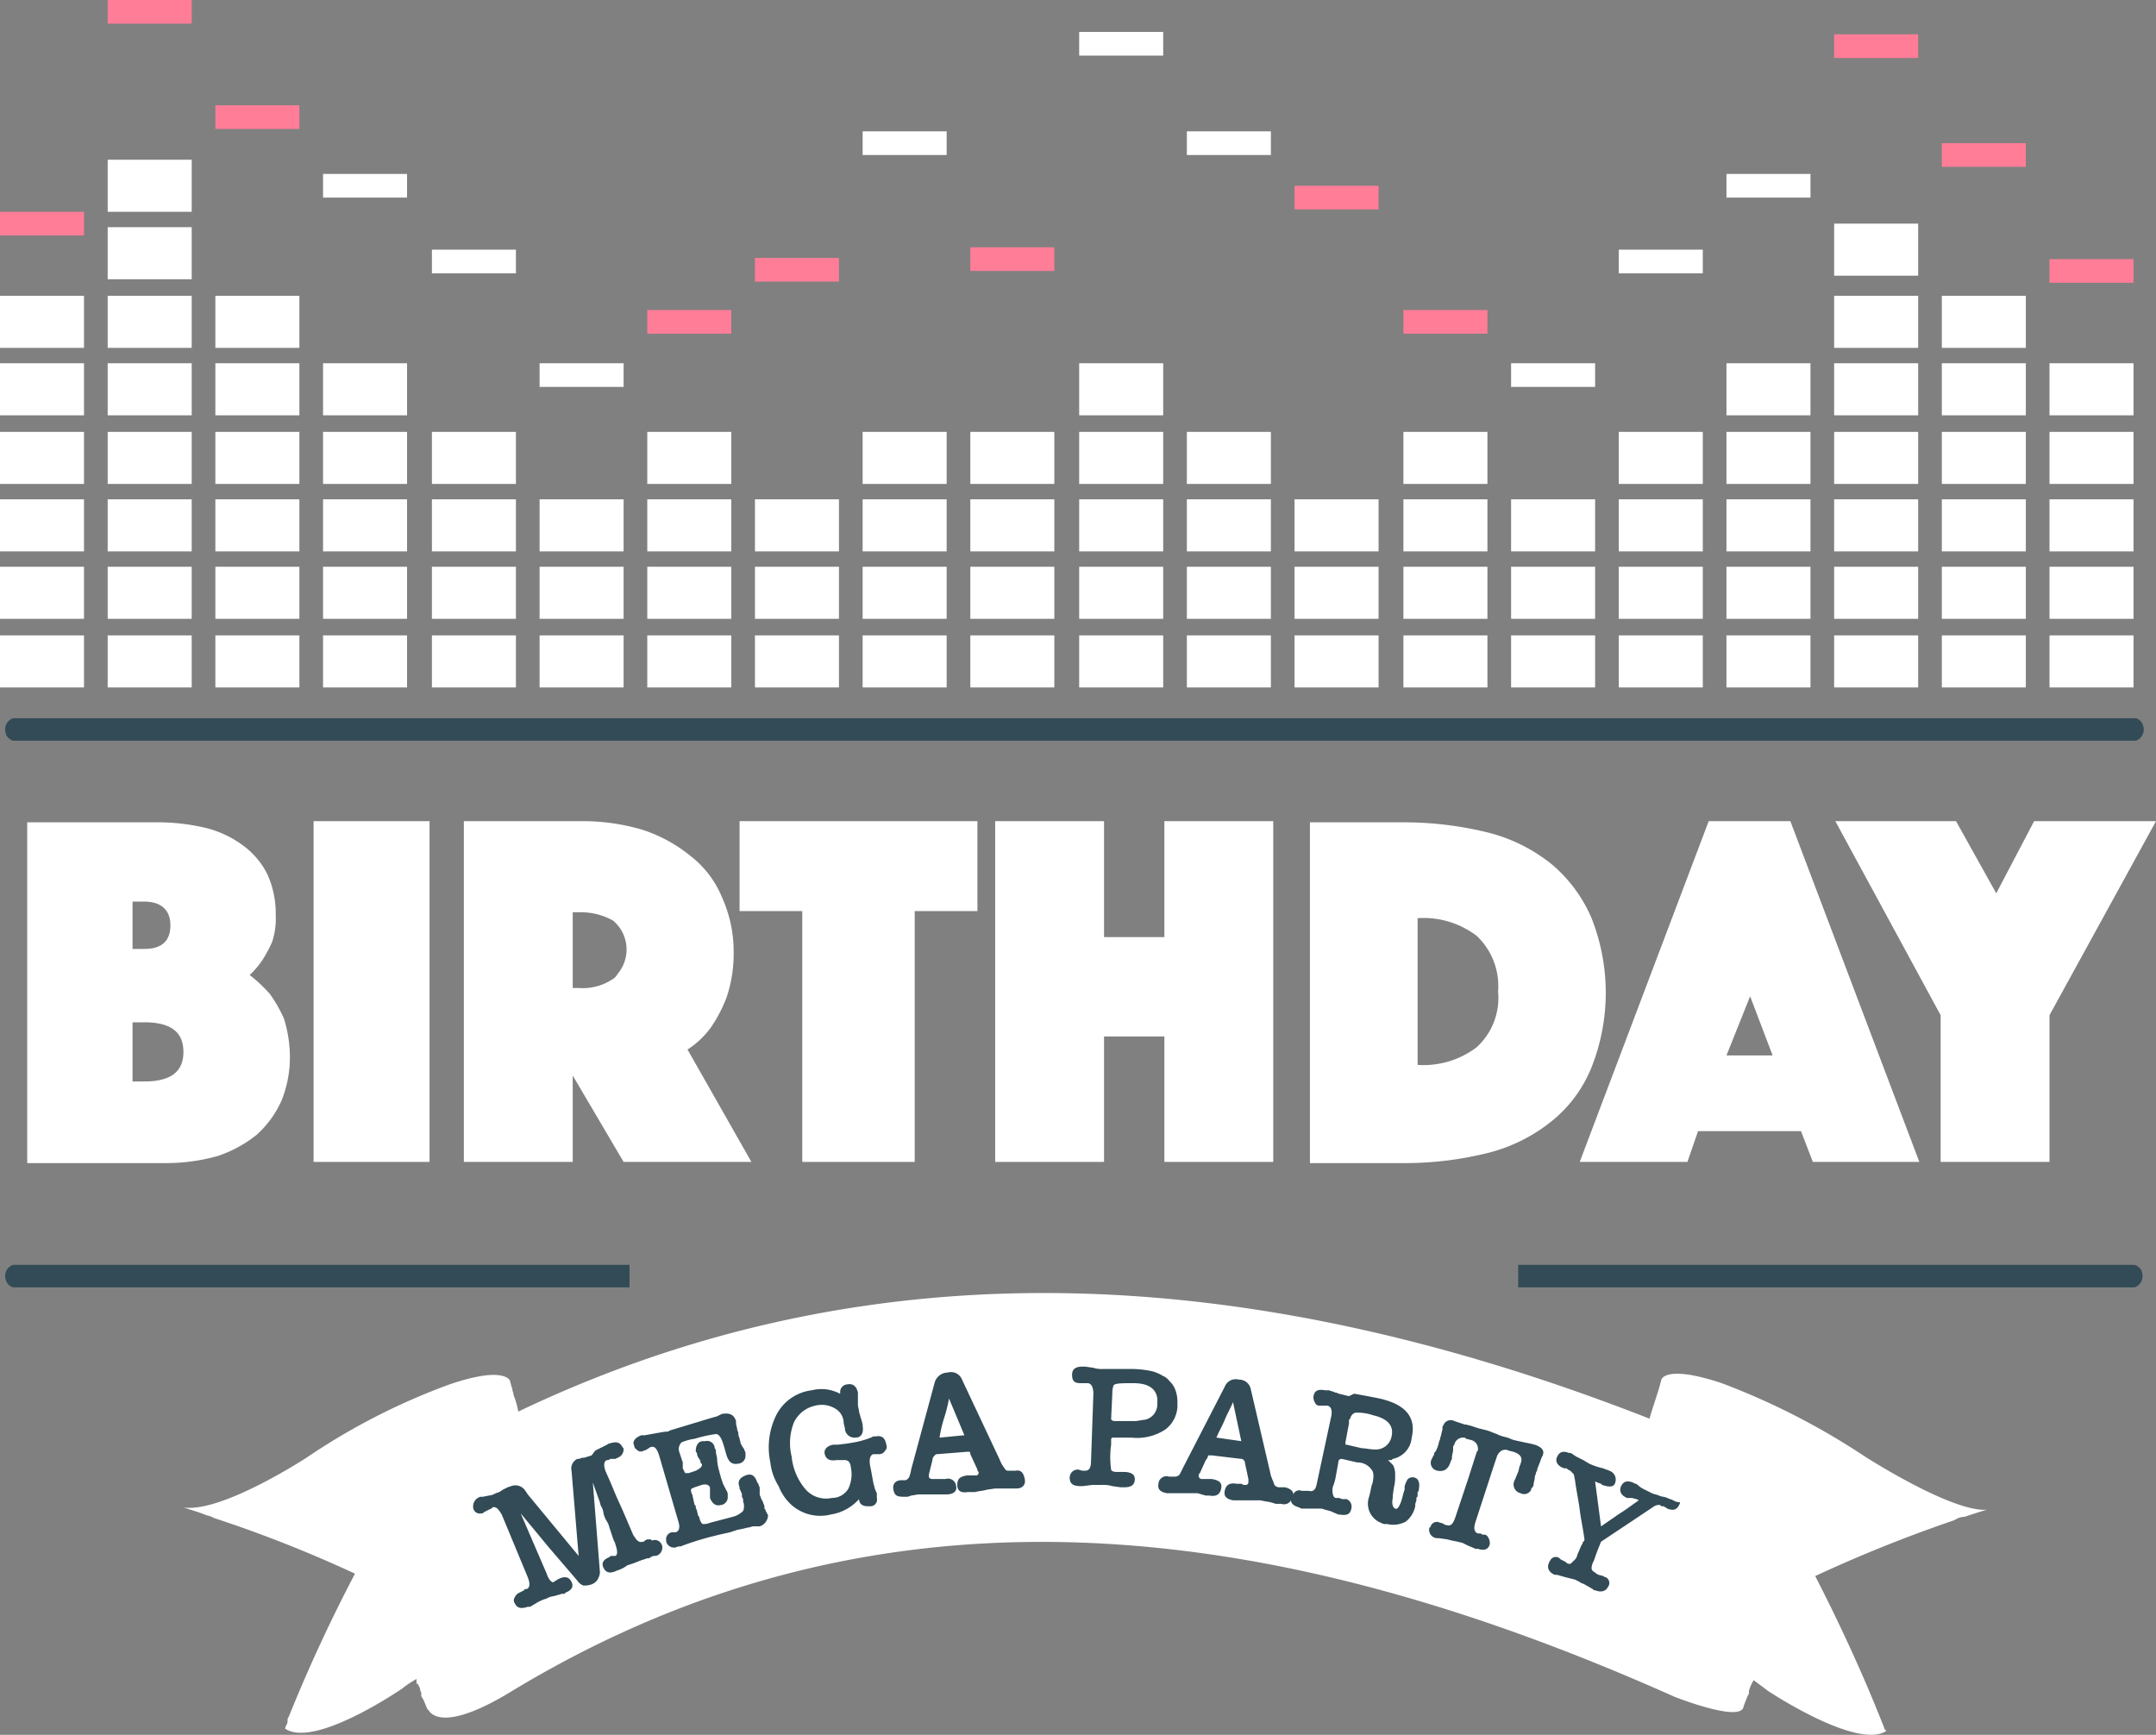 <svg xmlns="http://www.w3.org/2000/svg" viewBox="0 0 182.2 146.62"><rect x="0" y="0" width="182.2" height="146.62" fill="#808080" stroke="none"/><defs><style>.cls-1{fill:#fff;}.cls-2{fill:#324b56;}.cls-3{fill:#ff7d97;}</style></defs><title>Birthday 09</title><g id="Calque_2" data-name="Calque 2"><g id="Calque_1-2" data-name="Calque 1"><rect class="cls-1" x="173.2" y="53.7" width="7.1" height="4.4"/><rect class="cls-1" x="173.2" y="47.9" width="7.1" height="4.4"/><rect class="cls-1" x="173.2" y="42.2" width="7.1" height="4.4"/><rect class="cls-1" x="173.2" y="36.5" width="7.1" height="4.4"/><rect class="cls-1" x="173.2" y="30.7" width="7.1" height="4.4"/><path class="cls-1" d="M157.6,123.1a60.07,60.07,0,0,0-12.1-6.2c-4.8-1.6-5.1-.3-5.1-.3-.3,1.2-.7,2.2-1,3.3-31.9-12.5-64.4-15.5-95.6-.6a7.37,7.37,0,0,0-.4-1.4c0-.2-.1-.3-.1-.5a6.37,6.37,0,0,1-.2-.7s-.4-1.3-5.1.3a55.32,55.32,0,0,0-12.1,6.2s-7.2,4.7-10.4,4.2c.6.2,1.3.4,1.8.6h0c.2.1.4.1.6.2l.2.1h0A108.84,108.84,0,0,1,30,133a132.65,132.65,0,0,0-5.6,12.1c-.1.1-.1.2-.1.4s-.2.4-.2.6c2.5,1.7,9.9-3.4,9.9-3.4a8.34,8.34,0,0,1,1.2-.8v.4h.1l.2.4v.1h0c0,.1.1.2.1.3h0v.2a.35.35,0,0,0,.1.2c0,.1.1.1.1.2h0c.1.2.2.5.3.7a.1.1,0,0,0,.1.1c.2.4,1.4,1.9,7.1-1.6,31.9-19.3,65.3-14.2,98.2.5,0,0,4.8,1.9,5.7,1.1v0l.1-.1c.1-.4.3-.8.4-1.1a.37.37,0,0,0,.1-.3v-.1a3.55,3.55,0,0,1,.4-.9l1.2.9s7.5,5,10,3.4a.1.1,0,0,0-.1-.1c-.1-.2-.1-.3-.2-.5-1.7-4.3-3.6-8.4-5.7-12.5a119,119,0,0,1,11.7-4.7l.2-.1h0a1.42,1.42,0,0,1,.6-.2h.1c.6-.2,1.2-.4,1.9-.6C164.9,127.8,157.6,123.1,157.6,123.1Z"/><path class="cls-1" d="M23,79.6a6.34,6.34,0,0,0,.3-2.3,8,8,0,0,0-.7-3.4,6.77,6.77,0,0,0-2-2.4A8.92,8.92,0,0,0,17.5,70a17.37,17.37,0,0,0-3.9-.5H2.3V98.3H14a16.11,16.11,0,0,0,4.4-.6,10.62,10.62,0,0,0,3.3-1.8A8.64,8.64,0,0,0,23.8,93a9.86,9.86,0,0,0,.7-3.8,11.15,11.15,0,0,0-.5-3.1A11.25,11.25,0,0,0,22.8,84a12.88,12.88,0,0,0-1.7-1.6,6.89,6.89,0,0,0,1.1-1.3A10.93,10.93,0,0,0,23,79.6ZM11.2,76.2h1c1.4,0,2.2.7,2.2,2s-.7,2-2.2,2h-1Zm1,15.2h-1v-5h1c2.2,0,3.3.8,3.3,2.5s-1.1,2.5-3.3,2.5Z"/><rect class="cls-1" x="26.5" y="69.4" width="9.8" height="28.8"/><path class="cls-1" d="M60.1,86.8a11.88,11.88,0,0,0,1.3-2.5,11.48,11.48,0,0,0,.6-3.7,11.17,11.17,0,0,0-1-4.8,8.49,8.49,0,0,0-2.7-3.5,12.5,12.5,0,0,0-4.1-2.2,17.92,17.92,0,0,0-5.1-.7H39.2V98.2h9.2V90.9l4.3,7.3H63.5l-5.4-9.5A7.28,7.28,0,0,0,60.1,86.8Zm-8.4-4a4.52,4.52,0,0,1-2.8.7h-.5V77.1H49a5.55,5.55,0,0,1,2.8.7,3.18,3.18,0,0,1,.4,4.5,1.18,1.18,0,0,1-.5.5Z"/><polygon class="cls-1" points="77.3 98.2 77.3 77 82.6 77 82.6 69.4 62.5 69.4 62.5 77 67.8 77 67.8 98.2 77.3 98.2"/><polygon class="cls-1" points="107.6 98.2 107.6 69.4 98.4 69.4 98.4 79.2 93.3 79.2 93.3 69.4 84.1 69.4 84.1 98.2 93.3 98.2 93.3 87.6 98.4 87.6 98.4 98.2 107.6 98.2"/><path class="cls-1" d="M134.5,77.6a12.23,12.23,0,0,0-3.3-4.5,14,14,0,0,0-5.3-2.7,29.59,29.59,0,0,0-7.2-.9h-8V98.3h8a29,29,0,0,0,7.2-.9,14,14,0,0,0,5.3-2.7,11.21,11.21,0,0,0,3.3-4.5,17.14,17.14,0,0,0,0-12.6Zm-9.7,10.9a7.42,7.42,0,0,1-5,1.5V77.6a7.42,7.42,0,0,1,5,1.5,5.83,5.83,0,0,1,1.8,4.7A5.64,5.64,0,0,1,124.8,88.5Z"/><path class="cls-1" d="M143.5,95.6h8.7l1,2.6h9L151.3,69.4h-6.9L133.5,98.2h9.1Zm4.4-11.4,1.9,5h-3.9Z"/><polygon class="cls-1" points="173.2 98.2 173.2 85.8 182.2 69.4 171.9 69.4 168.7 75.5 165.3 69.4 155.1 69.4 164 85.8 164 98.2 173.2 98.2"/><path class="cls-2" d="M165.3,128.2l.2-.1-.2.1Z"/><rect class="cls-1" y="53.7" width="7.1" height="4.4"/><rect class="cls-1" y="47.9" width="7.1" height="4.4"/><rect class="cls-1" y="42.2" width="7.1" height="4.4"/><rect class="cls-1" y="36.5" width="7.1" height="4.4"/><rect class="cls-1" y="30.7" width="7.1" height="4.4"/><rect class="cls-1" y="25" width="7.1" height="4.4"/><rect class="cls-1" x="9.1" y="53.7" width="7.1" height="4.4"/><rect class="cls-1" x="9.1" y="47.9" width="7.1" height="4.4"/><rect class="cls-1" x="9.1" y="42.2" width="7.1" height="4.4"/><rect class="cls-1" x="9.1" y="36.5" width="7.1" height="4.4"/><rect class="cls-1" x="9.1" y="30.7" width="7.1" height="4.4"/><rect class="cls-1" x="9.1" y="25" width="7.1" height="4.4"/><rect class="cls-1" x="9.1" y="19.2" width="7.1" height="4.4"/><rect class="cls-1" x="9.1" y="13.5" width="7.1" height="4.4"/><rect class="cls-1" x="18.2" y="53.7" width="7.1" height="4.4"/><rect class="cls-1" x="18.2" y="47.9" width="7.1" height="4.4"/><rect class="cls-1" x="18.2" y="42.2" width="7.1" height="4.4"/><rect class="cls-1" x="18.2" y="36.5" width="7.1" height="4.4"/><rect class="cls-1" x="18.2" y="30.7" width="7.1" height="4.4"/><rect class="cls-1" x="18.2" y="25" width="7.1" height="4.4"/><rect class="cls-1" x="27.3" y="53.7" width="7.1" height="4.4"/><rect class="cls-1" x="27.3" y="47.9" width="7.1" height="4.4"/><rect class="cls-1" x="27.3" y="42.2" width="7.1" height="4.4"/><rect class="cls-1" x="27.3" y="36.5" width="7.1" height="4.4"/><rect class="cls-1" x="27.3" y="30.7" width="7.1" height="4.4"/><rect class="cls-1" x="36.5" y="53.7" width="7.1" height="4.4"/><rect class="cls-1" x="36.5" y="47.9" width="7.1" height="4.4"/><rect class="cls-1" x="36.5" y="42.2" width="7.1" height="4.4"/><rect class="cls-1" x="36.5" y="36.5" width="7.1" height="4.4"/><rect class="cls-1" x="45.6" y="53.7" width="7.1" height="4.4"/><rect class="cls-1" x="45.6" y="47.9" width="7.1" height="4.4"/><rect class="cls-1" x="45.6" y="42.2" width="7.1" height="4.4"/><rect class="cls-1" x="54.7" y="53.7" width="7.1" height="4.4"/><rect class="cls-1" x="54.7" y="47.9" width="7.1" height="4.4"/><rect class="cls-1" x="54.7" y="42.2" width="7.1" height="4.4"/><rect class="cls-1" x="54.7" y="36.5" width="7.1" height="4.4"/><rect class="cls-1" x="63.8" y="53.7" width="7.1" height="4.4"/><rect class="cls-1" x="63.8" y="47.9" width="7.1" height="4.4"/><rect class="cls-1" x="63.8" y="42.2" width="7.1" height="4.4"/><rect class="cls-1" x="72.9" y="53.7" width="7.1" height="4.4"/><rect class="cls-1" x="72.9" y="47.9" width="7.1" height="4.4"/><rect class="cls-1" x="72.9" y="42.2" width="7.1" height="4.4"/><rect class="cls-1" x="72.9" y="36.5" width="7.1" height="4.4"/><rect class="cls-1" x="82" y="53.7" width="7.1" height="4.4"/><rect class="cls-1" x="82" y="47.9" width="7.1" height="4.4"/><rect class="cls-1" x="82" y="42.2" width="7.1" height="4.4"/><rect class="cls-1" x="82" y="36.5" width="7.1" height="4.4"/><rect class="cls-1" x="27.3" y="14.7" width="7.1" height="2"/><rect class="cls-1" x="36.5" y="21.1" width="7.1" height="2"/><rect class="cls-1" x="45.6" y="30.7" width="7.1" height="2"/><rect class="cls-1" x="72.9" y="11.1" width="7.1" height="2"/><rect class="cls-1" x="164.1" y="53.7" width="7.1" height="4.4"/><rect class="cls-1" x="164.1" y="47.9" width="7.1" height="4.4"/><rect class="cls-1" x="164.1" y="42.2" width="7.1" height="4.4"/><rect class="cls-1" x="164.1" y="36.5" width="7.1" height="4.4"/><rect class="cls-1" x="164.1" y="30.7" width="7.1" height="4.4"/><rect class="cls-1" x="164.1" y="25" width="7.1" height="4.4"/><rect class="cls-1" x="155" y="53.7" width="7.1" height="4.4"/><rect class="cls-1" x="155" y="47.9" width="7.1" height="4.4"/><rect class="cls-1" x="155" y="42.2" width="7.1" height="4.4"/><rect class="cls-1" x="155" y="36.5" width="7.1" height="4.4"/><rect class="cls-1" x="155" y="30.7" width="7.1" height="4.4"/><rect class="cls-1" x="155" y="25" width="7.1" height="4.4"/><rect class="cls-1" x="155" y="18.9" width="7.1" height="4.4"/><rect class="cls-1" x="145.9" y="53.7" width="7.1" height="4.4"/><rect class="cls-1" x="145.9" y="47.9" width="7.1" height="4.4"/><rect class="cls-1" x="145.9" y="42.2" width="7.1" height="4.4"/><rect class="cls-1" x="145.9" y="36.5" width="7.1" height="4.4"/><rect class="cls-1" x="145.9" y="30.7" width="7.1" height="4.4"/><rect class="cls-1" x="136.8" y="53.7" width="7.1" height="4.4"/><rect class="cls-1" x="136.8" y="47.9" width="7.1" height="4.4"/><rect class="cls-1" x="136.8" y="42.2" width="7.1" height="4.4"/><rect class="cls-1" x="136.8" y="36.5" width="7.1" height="4.4"/><rect class="cls-1" x="127.7" y="53.7" width="7.1" height="4.4"/><rect class="cls-1" x="127.7" y="47.9" width="7.1" height="4.4"/><rect class="cls-1" x="127.7" y="42.2" width="7.1" height="4.4"/><rect class="cls-1" x="118.6" y="53.7" width="7.1" height="4.4"/><rect class="cls-1" x="118.6" y="47.9" width="7.1" height="4.4"/><rect class="cls-1" x="118.6" y="42.2" width="7.1" height="4.4"/><rect class="cls-1" x="118.6" y="36.5" width="7.1" height="4.4"/><rect class="cls-1" x="109.4" y="53.7" width="7.1" height="4.4"/><rect class="cls-1" x="109.4" y="47.9" width="7.1" height="4.4"/><rect class="cls-1" x="109.4" y="42.2" width="7.1" height="4.4"/><rect class="cls-1" x="100.3" y="53.7" width="7.1" height="4.4"/><rect class="cls-1" x="100.3" y="47.9" width="7.1" height="4.4"/><rect class="cls-1" x="100.3" y="42.2" width="7.1" height="4.4"/><rect class="cls-1" x="100.3" y="36.5" width="7.1" height="4.4"/><rect class="cls-1" x="91.2" y="53.7" width="7.1" height="4.4"/><rect class="cls-1" x="91.2" y="47.9" width="7.1" height="4.4"/><rect class="cls-1" x="91.2" y="42.2" width="7.1" height="4.4"/><rect class="cls-1" x="91.2" y="36.5" width="7.1" height="4.4"/><rect class="cls-1" x="91.2" y="30.7" width="7.1" height="4.4"/><rect class="cls-1" x="145.9" y="14.7" width="7.1" height="2"/><rect class="cls-1" x="136.8" y="21.1" width="7.1" height="2"/><rect class="cls-1" x="127.7" y="30.7" width="7.1" height="2"/><rect class="cls-1" x="100.3" y="11.1" width="7.1" height="2"/><rect class="cls-1" x="91.2" y="2.7" width="7.1" height="2"/><path class="cls-2" d="M1.1,62.6H180.5a1,1,0,0,0,.6-1.3.9.9,0,0,0-.6-.6H1.1A1,1,0,0,0,.5,62C.5,62.2.8,62.5,1.1,62.6Z"/><path class="cls-2" d="M53.2,106.9H1.1a1,1,0,0,0-.6,1.3.9.9,0,0,0,.6.6H53.2Z"/><path class="cls-2" d="M180.4,106.9H128.3v1.9h52.1a1,1,0,0,0,.6-1.3C181,107.3,180.7,107,180.4,106.9Z"/><path class="cls-2" d="M54.9,130.1h-.2l-.2.1-.1.1h-.1c-.3.1-.5-.1-.8-.6l-.9-2.1-.5-1.1-.5-1.2-.4-.9c-.2-.5-.2-.9.1-1h.1l.2-.1H52l.2-.1a.75.75,0,0,0,.5-.7c0-.1,0-.1-.1-.2-.2-.4-.5-.5-1.1-.3a.35.35,0,0,0-.2.1l-.4.2-.6.3-.3.4-.3.1c-.1,0-.2.1-.4.1s-.3.1-.4.1h-.1a.88.88,0,0,0-.5,1l.6,7.2-4.3-5.2h0l-.2-.3a1,1,0,0,0-1.2-.4l-.3.1-.4.2-.3.2-.3.1a1.42,1.42,0,0,1-.6.2l-.5.1h-.2a.85.85,0,0,0-.6,1,.57.57,0,0,0,.7.4c.1,0,.1,0,.2-.1l.2-.1.2-.1.2-.1a.1.1,0,0,0,.1-.1c.3-.1.5.1.8.6l2.2,5.3c.2.5.2.9-.1,1h-.1a.1.1,0,0,0-.1.1l-.2.1-.2.1a.78.78,0,0,0-.4.4.45.45,0,0,0,0,.5c.2.4.5.5,1.1.3h.2l.5-.3a3.55,3.55,0,0,1,.9-.4,1.42,1.42,0,0,1,.6-.2l.7-.2h.2l.1-.1c.5-.2.7-.5.5-.9s-.5-.5-1-.3l-.2.1c-.1.1-.2.1-.3.2s-.4-.1-.6-.7L44,127.9l2.4,2.9,2.4,2.8a1,1,0,0,0,.5.4,1.7,1.7,0,0,0,.7-.1,1,1,0,0,0,.5-.4,1.42,1.42,0,0,0,.2-.6l-.6-7.6.5,1.4c.1.2.1.4.2.6a1.42,1.42,0,0,1,.2.6,2.12,2.12,0,0,0,.3.7,1.69,1.69,0,0,1,.2.5l.3.9c.1.3.2.4.2.5.2.6.2.9,0,1h-.4l-.1.1c-.5.2-.7.5-.5.9s.5.5,1,.3c.2-.1.3-.1.5-.2a2.19,2.19,0,0,0,.5-.3l.6-.2.5-.2.6-.2a.37.37,0,0,0,.3-.1.6.6,0,0,1,.4-.1.66.66,0,0,0,.5-.4.64.64,0,0,0,0-.6.63.63,0,0,0-.8-.3C55,130.1,55,130.1,54.9,130.1Z"/><path class="cls-2" d="M64.7,127.7c0-.1,0-.1-.1-.2v-.2c0-.1-.1-.2-.1-.3l-.1-.2-.1-.2c0-.1-.1-.2-.1-.3v-.5a.49.49,0,0,0-.1-.3c0-.1,0-.1-.1-.2-.2-.6-.5-.8-1-.6s-.7.5-.5,1a.37.37,0,0,0,.1.3c0,.1.1.2.1.3v.2l.1.2v.2a1.1,1.1,0,0,1,0,.8,1.93,1.93,0,0,1-.9.5l-1.9.5a1.27,1.27,0,0,1-.6.1c-.1,0-.2-.2-.3-.5,0-.1,0-.1-.1-.2l-.1-.4c0-.1-.1-.2-.1-.3s0-.2-.1-.2l-.2-.9a.6.6,0,0,1-.1-.4c0-.1.1-.1.3-.2l.6-.2c.4-.1.6,0,.7.2h0v.9q.3.75.9.6a.66.66,0,0,0,.6-.7v-.2c0-.2-.1-.3-.2-.5l-.2-.4-.2-.6c0-.1-.1-.3-.1-.4a4.25,4.25,0,0,1-.2-1.1c0-.2-.1-.4-.1-.6a.37.37,0,0,0-.1-.3.64.64,0,0,0-.8-.6h-.2c-.4,0-.6.4-.6.8,0,.1,0,.1.1.2a.76.76,0,0,0,.2.5h0l.1.2c0,.1,0,.2.1.2.1.2-.1.4-.5.6l-.6.2h-.3l-.2-.4v-.5l-.3-.9a.78.78,0,0,1,.2-.8,4.51,4.51,0,0,1,1.1-.3,11.63,11.63,0,0,1,1.8-.4h0c.3,0,.5.4.7,1.1l.2.7c.2.6.5.8,1,.7a.66.66,0,0,0,.6-.7v-.2c0-.1-.1-.2-.1-.3l-.2-.3-.1-.2-.1-.4c0-.1-.1-.2-.1-.4s-.1-.3-.1-.4-.1-.4-.1-.5v-.2c-.2-.6-.6-.7-1.2-.6l-.2.1-.2.1h0l-.7.2-3.3,1c-.1.1-.2.1-.4.1l-.6.1-1.1.2h-.3c-.5.2-.8.5-.6.9,0,.2.2.3.3.4a.45.45,0,0,0,.5,0,.76.76,0,0,0,.4-.2c.1,0,.1-.1.2-.1.3-.1.5.1.7.7l1.6,5.5c.2.6.1.9-.2,1h-.3a.59.59,0,0,0-.5.7v.1a.68.68,0,0,0,1,.4h.2a24.13,24.13,0,0,1,2.5-.8l.8-.2.9-.2.6-.2.5-.1.4-.1c.2,0,.3-.1.5-.1h.5a1,1,0,0,0,.7-.9c0-.1,0-.1-.1-.2A.35.35,0,0,0,64.7,127.7Z"/><path class="cls-2" d="M74,121.4h-.2l-.2.1a7.37,7.37,0,0,1-1.4.4l-.6.1-.8.1h-.4c-.5.1-.8.4-.7.8s.4.6,1,.5h.6a.6.6,0,0,1,.4.1.76.76,0,0,1,.2.5,2.82,2.82,0,0,1-.2,1.8,1.6,1.6,0,0,1-1.4.8,2.31,2.31,0,0,1-2.2-.7,5,5,0,0,1-1.2-2.8,4.76,4.76,0,0,1,.2-2.9,2.6,2.6,0,0,1,1.8-1.4,2.19,2.19,0,0,1,1.6.2,1.44,1.44,0,0,1,.8,1.3l.1.4a.81.81,0,0,0,.9.8c.5,0,.7-.4.6-1v-.1a6.37,6.37,0,0,0-.2-.7c0-.1-.1-.3-.1-.4s-.1-.4-.1-.6v-1c-.1-.5-.4-.8-.9-.7a.65.65,0,0,0-.6.6v.2h0a3.32,3.32,0,0,0-2.4-.3,3.89,3.89,0,0,0-3,2.1,6.15,6.15,0,0,0-.5,4,4.79,4.79,0,0,0,.7,2,4.19,4.19,0,0,0,1.1,1.6,3.65,3.65,0,0,0,3.3.8,4,4,0,0,0,2.3-1.2l.1-.1h0c0,.4.3.6.7.6h.2a.56.56,0,0,0,.6-.7v-.4L74,126c0-.1-.1-.2-.1-.3s-.1-.3-.1-.4l-.2-1.1c-.2-.8-.1-1.2.2-1.3h.5a.55.55,0,0,0,.5-.3.44.44,0,0,0,.1-.5C74.8,121.5,74.5,121.3,74,121.4Z"/><path class="cls-2" d="M85.8,124.3h-.5c-.2,0-.3,0-.4-.2a2.51,2.51,0,0,1-.4-.7l-3.2-6.8a1,1,0,0,0-1.2-.6,1.17,1.17,0,0,0-1.1.8l-2,7.4a2.54,2.54,0,0,1-.2.7c-.1.1-.2.2-.3.2h-.3c-.5,0-.8.3-.7.8s.3.6.9.6h.3l.3-.1.6-.1H80c.6,0,.9-.3.8-.7a.69.69,0,0,0-.9-.6H78.8c-.2,0-.3-.1-.3-.2v-.2l.3-1.2a.52.52,0,0,1,.2-.4c.1-.1.1-.1.2-.1l2.5-.2h.2c.1,0,.1.1.1.2l.6,1.3h0v.1l.1.1v.1a.22.22,0,0,1-.2.2h-.8c-.6.1-.8.3-.8.8s.3.7.9.6h.6c.4-.1.7-.1,1-.2l.7-.1h1.8c.5,0,.8-.3.7-.8S86.3,124.2,85.8,124.3Zm-6.4-2.8a10.46,10.46,0,0,1,.4-1.7,12.44,12.44,0,0,0,.4-1.6l1.3,3.1h0Z"/><path class="cls-2" d="M94.9,124.4h-.6c-.2,0-.4-.1-.4-.2a7.39,7.39,0,0,1,0-2.1v-.5l.1-.1h1.6a4.35,4.35,0,0,0,2.9-.7,2.57,2.57,0,0,0,1-2.2,2.77,2.77,0,0,0-.1-.9,2,2,0,0,0-.4-.8c-.2-.2-.4-.5-.7-.6a3.55,3.55,0,0,0-.9-.4,8.75,8.75,0,0,0-1.6-.2H93.2a2.2,2.2,0,0,1-.8-.1l-.7-.1h-.2c-.6,0-.9.2-.9.7s.2.7.7.7h.6c.3,0,.5.3.5.9l-.2,5.7c0,.6-.2.8-.5.8h-.2c-.1,0-.3-.1-.4-.1a.68.68,0,0,0-.7.7c0,.5.3.7.9.7h.2l.8-.1h.8a2.77,2.77,0,0,1,.9.1l.7.1H95c.6,0,.9-.2.9-.7S95.4,124.4,94.9,124.4Zm-.9-6.6a2,2,0,0,1,.1-.7c.1-.2.7-.2,1.7-.2,1.4,0,2.1.6,2,1.7a1.32,1.32,0,0,1-1.1,1.4c-.2,0-.5.1-.8.1H94.2c-.2,0-.3-.1-.3-.2Z"/><path class="cls-2" d="M119.6,124.9a.57.57,0,0,0-.7.2.35.35,0,0,1-.1.2c0,.1-.1.2-.1.4v.2l-.1.3-.1.4q-.3,1.05-.6.9c-.2-.1-.3-.4-.2-.9v-.2l.1-.7a3.4,3.4,0,0,0,.1-1,1.7,1.7,0,0,0-.1-.7c0-.1-.1-.2-.2-.3l-.3-.3h.2c.1,0,.1,0,.2-.1a2,2,0,0,0,1.6-1.8q.6-2.55-2.7-3.3l-.5-.1-.5-.1-1.1-.2h-.1l-.4.2-.4-.1-.4-.1c-.1,0-.2-.1-.3-.1s-.2-.1-.3-.1l-.3-.1H112c-.6-.1-.9,0-1,.5a.9.9,0,0,0,.1.5c.1.2.2.3.4.3h.7q.45.15.3.9l-1.2,5.6c-.1.6-.3.8-.7.7H110a.52.52,0,0,0-.7.3c0-.3-.3-.5-.7-.6h-.5a.52.52,0,0,1-.4-.2c-.1-.3-.2-.5-.3-.8l-1.7-7.3a1,1,0,0,0-1-.8,1,1,0,0,0-1.2.6L100,124l-.3.6a.52.52,0,0,1-.4.2h-.5a.68.68,0,0,0-.9.6c-.1.5.2.7.7.8h2.6l.7.2h.3c.6.1.9-.1,1-.6s-.2-.7-.8-.8h-.8a.27.27,0,0,1-.3-.3c0-.1,0-.1.1-.2l.5-1.1a.76.76,0,0,0,.2-.4h.3l2.5.3c.1,0,.1,0,.2.1s.1.1.1.2l.3,1.4h0v.3a.22.22,0,0,1-.2.2h-.2l-.2-.1h-.4c-.6-.1-.9.1-1,.6s.2.7.7.8h2.3l.5.1a3.09,3.09,0,0,1,.8.2h.5a.67.67,0,0,0,.8-.3c0,.3.3.5.7.6a.37.37,0,0,0,.3.1h1.6l.3.1.4.1.7.3h.1c.6.1.9,0,1-.5a.68.68,0,0,0-.4-.8h-.2a.6.6,0,0,1-.4-.1h-.3c-.2,0-.3-.3-.3-.7h0a1,1,0,0,1,.1-.4,4.54,4.54,0,0,0,.2-.8l.2-1.1a.27.27,0,0,1,.3-.3l1.3.3a1.43,1.43,0,0,1,1.2.6c.2.2.2.6.1,1.1l-.1.3-.1.5-.1.4a1.74,1.74,0,0,0,1,2.2.75.75,0,0,0,.5.1,2.26,2.26,0,0,0,1.6-.2,2.22,2.22,0,0,0,.8-1.3v-.2l.1-.3v-.1c0-.1,0-.2.1-.2v-.3c0-.1,0-.1.1-.2v-.1C120,125.4,119.9,125,119.6,124.9Zm-16.8-3.4c.2-.5.5-1,.7-1.5s.5-1,.7-1.5l.7,3.3h0Zm13.3,1c-.3,0-.7-.1-1-.1l-1.3-.3c-.1,0-.1,0-.1-.1v-.1l.3-1.6v-.2c0-.1,0-.1.1-.2a.7.7,0,0,1,.4-.5,3.89,3.89,0,0,1,1.5.2c1.3.3,1.8.9,1.6,1.8a1.37,1.37,0,0,1-.8,1,1.48,1.48,0,0,1-.7.1Z"/><path class="cls-2" d="M129.7,122.1l-.4-.1-.5-.1-.9-.2-.5-.2-.4-.1-.3-.1-.2-.1c-.3-.1-.5-.2-.8-.3l-.8-.2-.6-.2-.4-.1h-.1l-.6-.2-.3-.1a.66.66,0,0,0-.9.3c0,.1-.1.1-.1.2v.2l-.1.4c0,.1-.1.3-.1.4s-.1.2-.1.3a2.71,2.71,0,0,1-.3.8l-.1.1v.1c0,.1-.1.1-.1.2l-.1.2a.67.67,0,0,0,.5,1c.5.1.9-.1,1.1-.8l.1-.2v-.2l.1-.5v-.2a.37.37,0,0,1,.1-.3.76.76,0,0,1,.8-.6c.1,0,.1,0,.2.1l.4.1a.76.76,0,0,1,.6.8c0,.1,0,.1-.1.2l-.7,2.2-.4,1.2-.4,1.2-.3.9c-.2.6-.4.8-.7.7h-.1l-.2-.1-.2-.1h-.1a.55.55,0,0,0-.8.3.1.1,0,0,1-.1.1.71.71,0,0,0,.6.9h.2l.7.1.4.1.5.1.4.1.4.2.7.3h.2c.6.2.9,0,1-.4a.9.9,0,0,0-.1-.5c-.1-.2-.2-.3-.4-.3h-.1l-.2-.1h-.2c-.3-.1-.4-.4-.2-1l1.5-4.6.3-.9a1,1,0,0,1,.4-.5.64.64,0,0,1,.6,0l.4.1c.6.2.8.5.6,1,0,.1-.1.2-.1.3l-.1.4c-.1.2-.2.5-.3.7a.76.76,0,0,0,.5,1.1.66.66,0,0,0,.9-.3c0-.1,0-.1.1-.2s.1-.2.1-.3a4.33,4.33,0,0,0,.1-.5c0-.2.1-.3.1-.4a.35.35,0,0,1,.1-.2v-.1c.1-.3.2-.5.3-.8s.2-.4.2-.5C130.5,122.6,130.3,122.3,129.7,122.1Z"/><path class="cls-2" d="M141.4,126.8c-.2-.1-.3-.1-.5-.2s-.5-.1-.7-.2-.4-.1-.6-.2l-.6-.3a2.09,2.09,0,0,1-.6-.4.31.31,0,0,0-.2-.1l-.2-.1c-.5-.2-.8-.1-1,.3s0,.8.5,1h.4l.4.1.2.1h0c-.6.4-1.1.8-1.6,1.1l-1.6,1.1-.5-3.8h0l.2.1.3.1.1.1c.6.2,1,.2,1.1-.2a.78.78,0,0,0-.5-1c-.2-.1-.3-.1-.5-.2a5.64,5.64,0,0,1-1.2-.4l-.5-.3-.6-.3-.3-.2a.37.37,0,0,0-.3-.1c-.5-.2-.8-.1-1,.3s0,.8.6,1h.2l.1.1.2.1.3.3.1.5h0c.1.8.3,1.7.4,2.5s.3,1.7.4,2.5c0,.1,0,.1-.1.2s0,.1-.1.2l-.1.2-.3.7a.76.76,0,0,1-.2.4l-.3.3c-.1.1-.2.1-.4,0l-.1-.1-.2-.1-.2-.1-.1-.1a.52.52,0,0,0-.8.2.35.35,0,0,0-.1.2c-.2.4,0,.8.5,1h.2l.7.2.4.1.4.1.4.2c.1.1.2.1.4.2l.7.4.1.1h.1c.5.2.9.1,1.1-.3a.54.54,0,0,0-.2-.8.31.31,0,0,1-.2-.1l-.4-.1-.2-.1-.1-.1c-.2-.1-.3-.2-.3-.4h0a1.42,1.42,0,0,1,.2-.6c.1-.3.2-.6.4-1.1l.2-.5,2.1-1.4,2.1-1.4h0l.3-.2a.75.75,0,0,1,.5-.1l.1.1h.2c.1.1.2.1.3.2.5.2.8.1,1-.3S141.9,127.1,141.4,126.8Z"/><rect class="cls-3" y="17.9" width="7.1" height="2"/><rect class="cls-3" x="9.1" width="7.1" height="2"/><rect class="cls-3" x="18.2" y="8.9" width="7.1" height="2"/><rect class="cls-3" x="54.7" y="26.2" width="7.1" height="2"/><rect class="cls-3" x="63.8" y="21.8" width="7.1" height="2"/><rect class="cls-3" x="82" y="20.9" width="7.1" height="2"/><rect class="cls-3" x="173.2" y="21.9" width="7.1" height="2"/><rect class="cls-3" x="164.1" y="12.1" width="7.1" height="2"/><rect class="cls-3" x="155" y="2.9" width="7.1" height="2"/><rect class="cls-3" x="118.6" y="26.2" width="7.1" height="2"/><rect class="cls-3" x="109.4" y="15.7" width="7.1" height="2"/></g></g></svg>